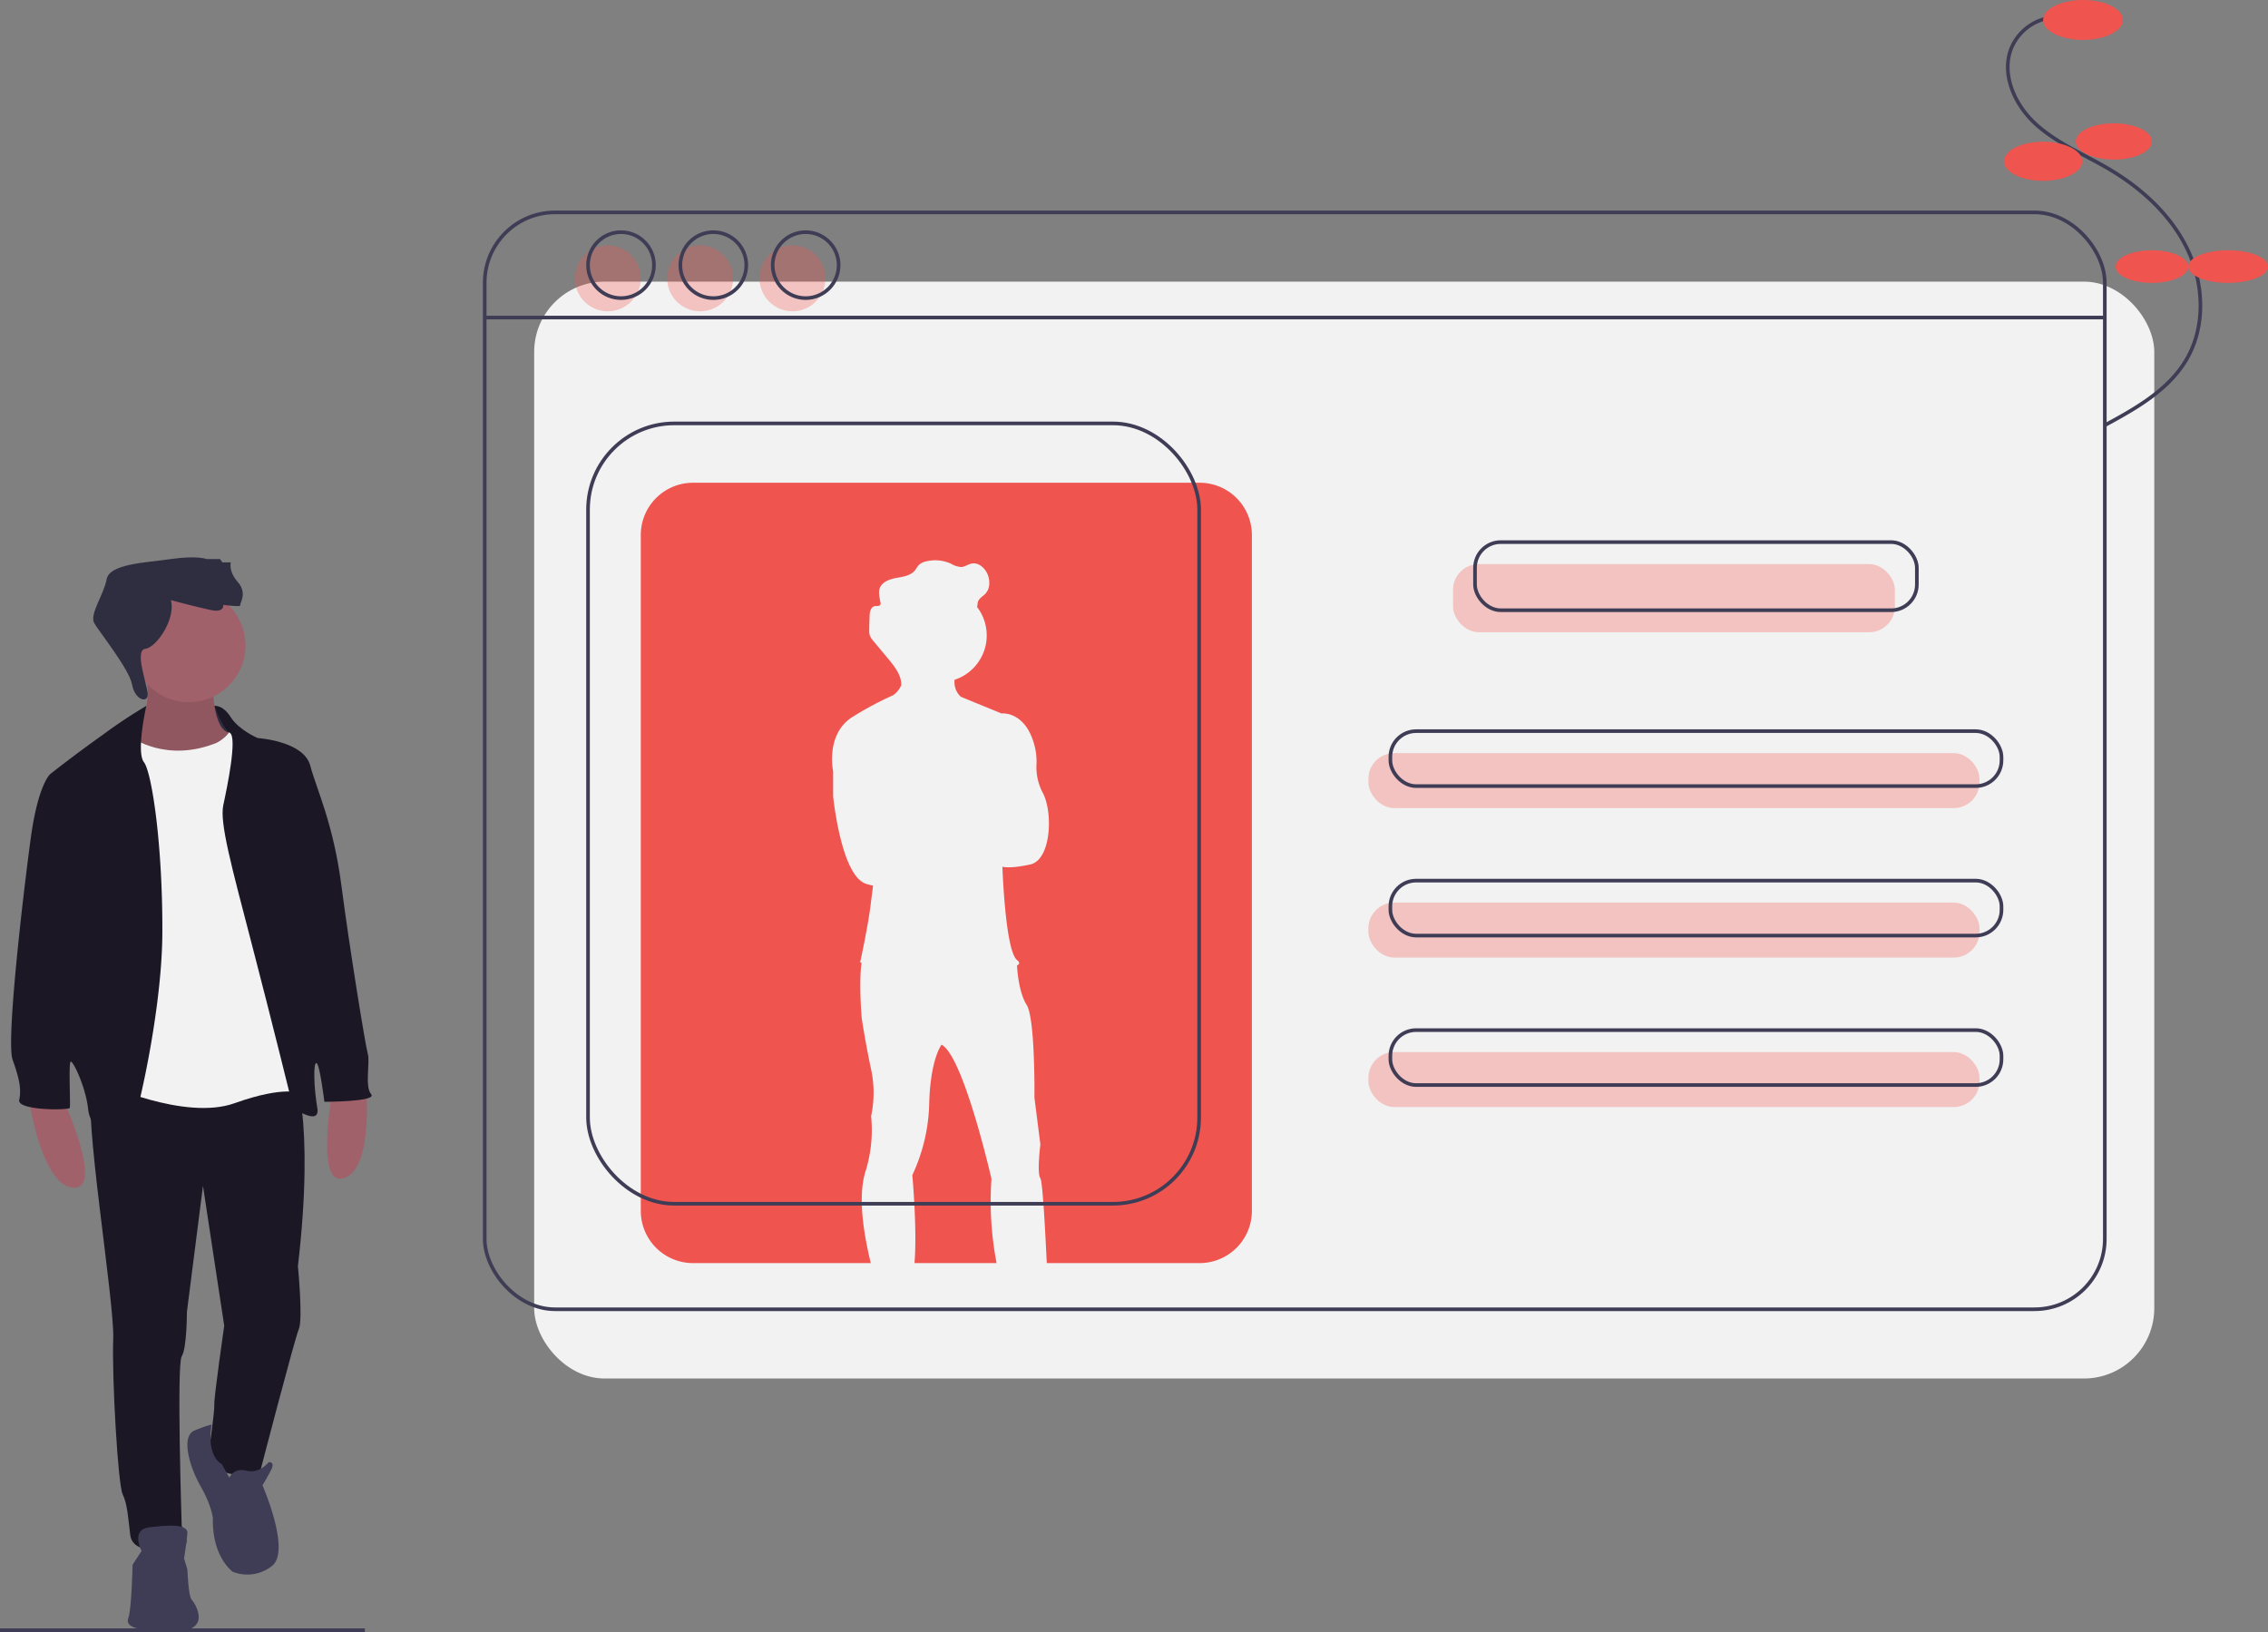 <svg xmlns="http://www.w3.org/2000/svg" width="625.289" height="449.96" viewBox="0 0 625.289 449.96"><rect x="0" y="0" width="625.289" height="449.96" fill="#808080" stroke="none"/><line x2="100.605" transform="translate(0 449.46)" fill="none" stroke="#3f3d56" stroke-miterlimit="10" stroke-width="1"/><rect width="446.663" height="302.422" rx="19.398" transform="translate(147.272 77.645)" fill="#f2f2f2"/><rect width="446.663" height="302.422" rx="19.398" transform="translate(133.635 58.554)" fill="none" stroke="#3f3d56" stroke-miterlimit="10" stroke-width="1"/><line x2="446.663" transform="translate(133.635 87.548)" fill="none" stroke="#3f3d56" stroke-miterlimit="10" stroke-width="1"/><rect width="121.817" height="18.788" rx="7.093" transform="translate(400.603 155.523)" fill="#f0544f" opacity="0.3"/><rect width="168.484" height="15.151" rx="7.093" transform="translate(377.27 207.644)" fill="#f0544f" opacity="0.3"/><rect width="168.484" height="15.151" rx="7.093" transform="translate(377.27 248.856)" fill="#f0544f" opacity="0.3"/><rect width="168.484" height="15.151" rx="7.093" transform="translate(377.27 290.068)" fill="#f0544f" opacity="0.3"/><rect width="121.817" height="18.788" rx="7.093" transform="translate(406.663 149.463)" fill="none" stroke="#3f3d56" stroke-miterlimit="10" stroke-width="1"/><rect width="168.484" height="15.151" rx="7.093" transform="translate(383.33 201.584)" fill="none" stroke="#3f3d56" stroke-miterlimit="10" stroke-width="1"/><rect width="168.484" height="15.151" rx="7.093" transform="translate(383.33 242.795)" fill="none" stroke="#3f3d56" stroke-miterlimit="10" stroke-width="1"/><rect width="168.484" height="15.151" rx="7.093" transform="translate(383.33 284.007)" fill="none" stroke="#3f3d56" stroke-miterlimit="10" stroke-width="1"/><circle cx="9.091" cy="9.091" r="9.091" transform="translate(158.484 67.645)" fill="#f0544f" opacity="0.3"/><circle cx="9.091" cy="9.091" r="9.091" transform="translate(183.938 67.645)" fill="#f0544f" opacity="0.3"/><circle cx="9.091" cy="9.091" r="9.091" transform="translate(209.392 67.645)" fill="#f0544f" opacity="0.3"/><circle cx="9.091" cy="9.091" r="9.091" transform="translate(162.12 64.009)" fill="none" stroke="#3f3d56" stroke-miterlimit="10" stroke-width="1"/><circle cx="9.091" cy="9.091" r="9.091" transform="translate(187.574 64.009)" fill="none" stroke="#3f3d56" stroke-miterlimit="10" stroke-width="1"/><circle cx="9.091" cy="9.091" r="9.091" transform="translate(213.029 64.009)" fill="none" stroke="#3f3d56" stroke-miterlimit="10" stroke-width="1"/><path d="M522.749,614.24a90.366,90.366,0,0,1-1.414-23.249s-7.7-33.81-13.751-36.964l0,0c-.093.119-3.031,3.972-3.4,15.893a49.015,49.015,0,0,1-4.666,20.058s1.388,15.1.594,24.259Z" transform="translate(-247.992 -265.991)" fill="#f0544f"/><path d="M530.076,298.379H390.407A14.407,14.407,0,0,0,376,312.786V499.122a14.407,14.407,0,0,0,14.407,14.407h49c-1.636-6.787-3.671-17.388-1.611-24.759v0c.1-.344.2-.683.313-1.012A38.482,38.482,0,0,0,439.5,473a30.672,30.672,0,0,0,0-12.868c-1.514-7.064-2.573-14-2.573-14s-.834-9.335-.106-15.057c.016-.126.035-.245.053-.367l-.4-.092s2.145-9.714,2.9-15.9c.179-1.459.414-3.309.669-5.282a12.683,12.683,0,0,1-2.056-.521c-6.812-2.4-8.957-24.1-8.957-24.1V377.94s-2.271-10.534,5.677-15.2a92.425,92.425,0,0,1,10.925-5.81c.058-.042.115-.08.175-.126a6.7,6.7,0,0,0,1.994-2.566q.016-.26.007-.516c-.129-2.465-1.845-4.706-3.473-6.662l-4.166-5a4.892,4.892,0,0,1-1.073-1.736,4,4,0,0,1-.113-1.093q0-.2,0-.408.034-1.866.1-3.731c.039-1.086.313-2.457,1.376-2.68.553-.116,1.286.086,1.578-.4a.948.948,0,0,0,.071-.643c0,.016,0,.033-.009.049,0-.02-.007-.041-.011-.061a13.6,13.6,0,0,1-.394-2.658,3.539,3.539,0,0,1,.171-1.194c.616-1.8,2.738-2.543,4.613-2.883s3.98-.633,5.156-2.132a16.326,16.326,0,0,1,1.023-1.439,4.018,4.018,0,0,1,1.919-.968,10.6,10.6,0,0,1,6.973.619,6.144,6.144,0,0,0,2.813.908c1.033-.065,1.916-.793,2.936-.97,1.648-.286,3.223.949,4.036,2.411a5.97,5.97,0,0,1,.747,3.044,4.189,4.189,0,0,1-1.069,2.873c-.709.752-1.768,1.269-2.062,2.26-.12.4-.092.838-.2,1.245-.013.051-.035.1-.052.148.019.025.041.049.06.075a12.867,12.867,0,0,1-6.262,20.012c0,.128-.01.255-.009.384a5.559,5.559,0,0,0,1.721,4.282l11.241,4.61s6.767-.82,9.209,9.278a17.467,17.467,0,0,1,.418,5.126,15.292,15.292,0,0,0,1.853,7.673c2.775,5.551,2.145,18.292-3.532,19.554-5.377,1.195-7.469.693-7.675.636l-.012.223c.089,2.391.94,23.011,4.029,25.506.854.69.691,1.156-.01,1.47l0,0s.006.132.019.371c.093,1.508.57,7.251,2.638,10.519,2.4,3.785,2.146,25.61,2.146,25.61l1.639,12.868s-1.009,7.948,0,9.335c.573.787,1.267,12.972,1.761,23.375h42.139a14.407,14.407,0,0,0,14.407-14.407V312.786a14.407,14.407,0,0,0-14.407-14.407Z" transform="translate(-199.335 -165.28)" fill="#f0544f"/><rect width="168.484" height="215.15" rx="23.772" transform="translate(162.12 116.736)" fill="none" stroke="#3f3d56" stroke-miterlimit="10" stroke-width="1"/><path d="M180.669,400.3s-5.651-1.671-6.863.147,1.653,15,1.653,15l12.452.757-4.346-10.974Z" transform="translate(-119.564 -205.156)" fill="#2f2e41"/><path d="M107.264,579.347s11.33,24.874,2.6,24.093-12.111-24.093-12.111-24.093Z" transform="translate(-89.723 -275.966)" fill="#a0616a"/><path d="M234.749,573.575s-4.97,26.877,3.306,24.006,5.918-26.308,5.918-26.308Z" transform="translate(-143.107 -272.785)" fill="#a0616a"/><path d="M165.432,387.5s-.13,12.5,4.688,13.153-2.735,7.293-2.735,7.293l-8.6,1.693-12.372-.911-5.47-7.032s9.637-4.558,5.47-18.753Z" transform="translate(-106.738 -198.594)" fill="#a0616a"/><path d="M165.432,387.5s-.13,12.5,4.688,13.153-2.735,7.293-2.735,7.293l-8.6,1.693-12.372-.911-5.47-7.032s9.637-4.558,5.47-18.753Z" transform="translate(-106.738 -198.594)" opacity="0.1"/><path d="M181.532,564.935s6.121,13.153,1.3,54.436c0,0,1.433,14.586.26,17.321s-10.809,39.85-10.809,39.85-12.372,2.735-14.065-5.47c0,0,1.693-11.721,1.563-13.544s2.735-21.748,2.735-21.748l-5.86-38.548L152.23,632s0,10.028-1.433,12.242,0,46.753,0,46.753,4.037,6.772-2.084,6.9-11.59-.13-12.111-4.428-.781-8.6-2.084-11.2-3-32.427-2.6-42.846-8.6-63.943-5.73-69.543S181.532,564.935,181.532,564.935Z" transform="translate(-100.699 -270.279)" fill="#1b1725"/><circle cx="15.628" cy="15.628" r="15.628" transform="translate(36.425 162.342)" fill="#a0616a"/><path d="M139.354,411.439s9.507,7.032,23.311,1.432c0,0,4.558-2.214,4.167-5.6s9.507,27.218,9.507,27.218l10.028,53.264-.521,21.748s-4.428-2.214-18.232,2.735-36.334-5.6-36.334-5.6l.781-55.869.781-32.557,2.084-7.163S135.968,409.095,139.354,411.439Z" transform="translate(-102.928 -208.075)" fill="#f2f2f2"/><path d="M182.063,399.886s2.3-.374,4.514,3.143,7.423,5.73,7.423,5.73,12.632.781,14.456,7.553,6.381,16.018,8.6,33.078,6.642,44.278,7.293,46.492-.912,8.986.912,11.069-12.893,2.084-12.893,2.084-1.3-10.679-2.214-10.679-.651,7.163.26,12.372-6.642,0-6.642,0-5.86-23.832-11.46-45.32-8.855-33.339-7.814-38.157,3.907-18.623,1.823-19.925S182.063,399.886,182.063,399.886Z" transform="translate(-122.934 -205.263)" fill="#1b1725"/><path d="M126.841,399.874a141.86,141.86,0,0,0-12,7.973c-8.6,6.121-14.456,10.809-14.456,10.809s-3.386,2.6-5.47,18.1-6.772,55.608-4.949,60.687,2.474,8.074,1.823,11.07,13.674,2.865,13.935,2.214-.391-12.5.26-12.763,4.167,7.032,4.818,13.153,8.2,10.939,9.9,10.939,10.418-35.292,10.549-59.385-2.865-44.408-5.079-47.273S126.841,399.874,126.841,399.874Z" transform="translate(-86.492 -205.263)" fill="#1b1725"/><path d="M181.336,741.518s1.042-2.865,4.688-1.953,6.121-2.344,6.121-2.344,1.953-.26.651,2.214-2.344,4.167-2.344,4.167,7.814,17.842,2.735,22.139a10.89,10.89,0,0,1-10.939,1.693s-5.73-4.037-5.47-14.716c0,0-.26-3.386-3.386-8.856s-5.47-13.8-1.693-15.367,4.749-1.621,4.749-1.621-1.767,8.083,2.8,10.908Z" transform="translate(-118.084 -334.083)" fill="#3f3d56"/><path d="M146.432,779.8s-3.126-5.86,2.084-6.511,10.809-1.042,10.549,1.693-.912,6.9-.912,6.9l.912,3s.26,7.423,1.172,8.335,5.86,8.725-4.688,8.725-13.674-1.172-12.763-3.646,1.172-14.716,1.172-14.716Z" transform="translate(-107.402 -352.183)" fill="#3f3d56"/><path d="M148.31,344.122s7.293,1.953,11.07,2.735,3.386-1.433,3.386-1.433,4.949.651,4.688.13,2.084-3.256-.651-6.381-1.953-5.47-1.953-5.47h-2.344l-.651-.912h-3.646s-2.735-1.042-9.9,0-16.93,1.3-17.711,5.6-4.819,9.637-3.386,12.111,9.637,12.632,10.418,16.93,4.43,5.252,4.3,2.561-3.778-12.068-.652-12.459S149.743,349.2,148.31,344.122Z" transform="translate(-101.206 -178.655)" fill="#2f2e41"/><path d="M1010.9,86.584a13.928,13.928,0,0,0-12.006,8.394c-3,7.257.863,15.781,6.666,21.073s13.257,8.316,20.029,12.292c9.1,5.34,17.271,12.753,21.822,22.269s5.036,21.3-.315,30.394c-4.966,8.438-14,13.488-22.607,18.145" transform="translate(-444.309 -81.844)" fill="none" stroke="#3f3d56" stroke-miterlimit="10" stroke-width="1"/><ellipse cx="11" cy="5.5" rx="11" ry="5.5" transform="translate(563.289)" fill="#f0544f"/><ellipse cx="10.5" cy="5" rx="10.5" ry="5" transform="translate(572.289 34)" fill="#f0544f"/><path d="M10.781,0c5.954,0,10.781,2.413,10.781,5.39s-4.827,5.39-10.781,5.39S0,8.367,0,5.39,4.827,0,10.781,0Z" transform="translate(552.519 39.081)" fill="#f0544f"/><ellipse cx="10" cy="4.5" rx="10" ry="4.5" transform="translate(583.289 69)" fill="#f0544f"/><ellipse cx="11" cy="4.5" rx="11" ry="4.5" transform="translate(603.289 69)" fill="#f0544f"/></svg>